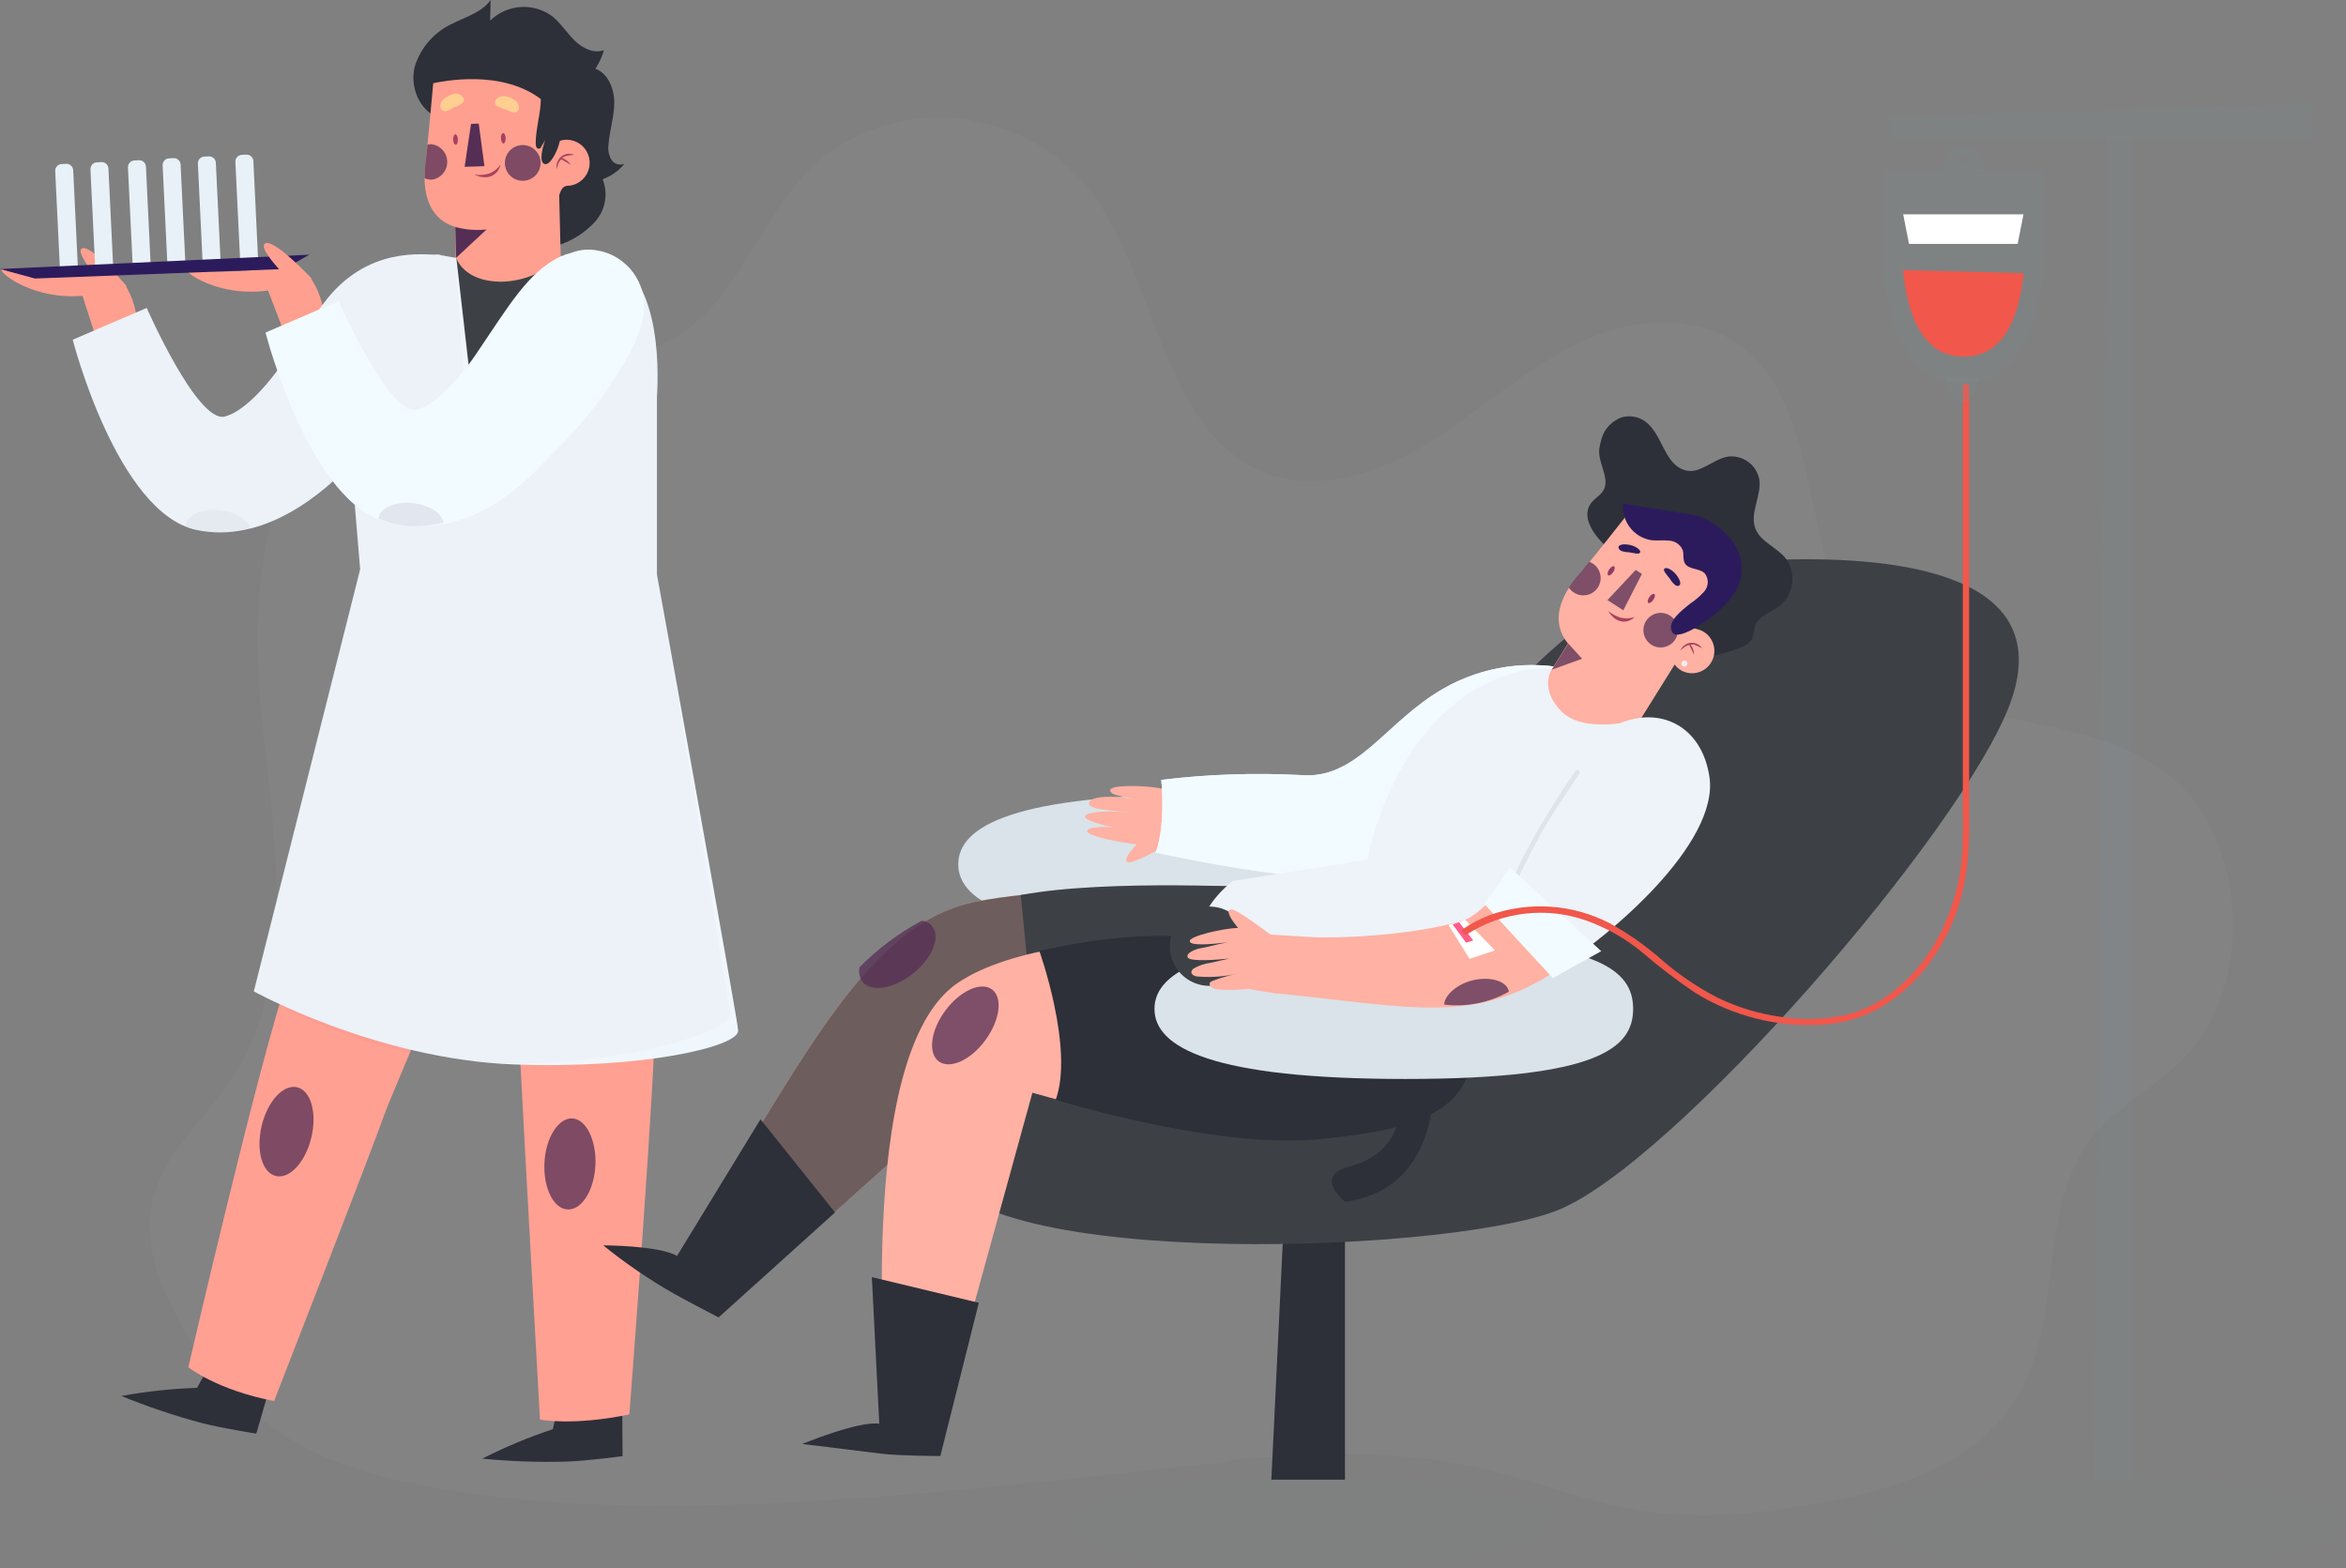 <svg width="700" height="468" viewBox="0 0 700 468" fill="none" xmlns="http://www.w3.org/2000/svg">
<rect x="0" y="0" width="700" height="468" fill="#808080" stroke="none"/>
<g opacity="0.5">
<path opacity="0.5" d="M365.598 436.258C298.151 443.369 205.599 455.686 138.405 445.295C121.02 442.607 103.402 439.221 87.751 430.142C70.593 419.814 57.169 404.284 49.427 385.805C46.06 378.791 44.441 371.065 44.711 363.288C46.128 346.019 60.742 334.908 69.752 320.961C88.047 292.603 82.442 253.408 78.551 218.383C74.659 183.358 76.14 141.349 101.52 121.561C132.018 97.901 178.569 121.307 207.967 95.912C220.763 84.864 227.298 66.749 238.571 53.733C262.005 26.708 306.251 29.586 327.063 59.469C344.448 84.462 347.176 123.784 371.985 138.471C388.059 147.994 407.94 142.915 423.929 133.519C439.919 124.122 454.153 110.662 470.734 102.536C487.316 94.409 508.17 92.589 522.213 105.626C543.977 125.794 537.505 167.697 555.821 191.95C577.859 221.156 621.935 209.177 648.732 232.668C670.411 251.715 672.314 293.534 652.455 314.845C643.043 324.94 630.078 330.548 622.21 342.251C609.372 361.298 614.427 389.742 604.783 411.201C592.6 438.332 562.208 445.57 535.77 449.739C461.196 461.464 466.229 425.571 367.692 435.645" fill="#E4F1FF" fill-opacity="0.12"/>
</g>
<path d="M41.201 97.795C41.201 97.795 40.249 80.738 30.224 81.499C16.138 82.537 6.557 82.092 1.629 80.42C-3.299 78.748 7.572 89.69 24.619 88.272L29.357 102.959L41.201 97.795Z" fill="#FF9F8F"/>
<path d="M37.88 85.479C37.88 85.479 27.495 73.162 24.619 74.072C21.742 74.982 30.773 84.971 30.773 84.971L37.88 85.479Z" fill="#FF9F8F"/>
<path d="M97.036 95.234C97.036 95.234 95.175 78.304 85.234 79.595C71.233 81.394 61.652 81.415 56.618 80.061C51.585 78.706 62.963 89.013 79.989 86.706L85.488 101.118L97.036 95.234Z" fill="#FF9F8F"/>
<path d="M130.77 35.068C125.102 32.951 122.31 25.946 123.706 20.042C124.577 17.132 126.07 14.448 128.082 12.174C130.095 9.901 132.578 8.094 135.36 6.878C139.251 4.931 143.82 3.64 146.379 0L146.252 6.159C148.712 3.748 151.957 2.304 155.394 2.09C158.831 1.877 162.23 2.907 164.969 4.995C167.465 7.111 169.199 9.862 171.484 12.127C173.768 14.391 177.173 16.084 180.219 14.962C179.638 16.925 178.776 18.792 177.659 20.507C181.53 21.967 183.307 26.581 183.285 30.729C183.264 34.877 181.889 38.877 181.572 43.025C181.337 44.563 181.604 46.137 182.334 47.511C182.717 48.183 183.333 48.692 184.066 48.941C184.798 49.191 185.596 49.164 186.31 48.866C184.607 50.968 182.362 52.564 179.817 53.48C180.661 55.598 180.895 57.911 180.491 60.156C180.087 62.4 179.062 64.487 177.533 66.177C174.463 69.516 170.556 71.972 166.217 73.288C164.231 74.191 162.015 74.457 159.872 74.05C157.814 73.204 156.075 71.731 154.902 69.839C152.481 66.819 150.356 63.573 148.557 60.146" fill="#2D2F39"/>
<path d="M185.612 412.45L185.76 434.502C185.76 434.502 175.418 435.92 168.84 436.131C160.518 436.353 152.19 436.057 143.904 435.243C150.698 431.796 157.74 428.86 164.969 426.46L168.713 409.529L185.612 412.45Z" fill="#2D2F39"/>
<path d="M82.612 406.609L76.478 427.772C76.478 427.772 66.136 426.185 59.854 424.534C51.816 422.364 43.919 419.7 36.209 416.556C43.667 415.185 51.218 414.371 58.797 414.122L67.257 398.885L82.612 406.609Z" fill="#2D2F39"/>
<path d="M139.759 190.998H140.14L160.147 189.961L184.005 194.405L185.549 210.468C185.601 211.173 185.601 211.88 185.549 212.584C188.404 227.399 194.833 291.227 195.404 302.295C196.039 314.993 187.79 422.058 187.79 422.058C170.87 425.55 161.12 423.603 161.12 423.603C161.12 423.603 156.488 341.066 155.156 315.014C154.691 305.766 149.171 259.99 147.563 237.134L148.113 237.43L141.514 237.769" fill="#FFA092"/>
<path d="M150.799 244.816C143.481 265.218 117.509 324.835 114.844 332.157C110.614 344.093 81.787 418.059 81.787 418.059C64.74 414.799 56.195 407.985 56.195 407.985C56.195 407.985 77.345 316.581 85.805 292.053C90.501 278.762 104.988 246.319 112.983 223.251C118.017 209.241 124.996 190.469 124.996 190.469L148.261 194.363L167.085 201.051" fill="#FFA092"/>
<path d="M129.268 24.825C132.018 24.275 149.509 20.592 161.374 29.566C161.374 33.798 159.788 38.645 159.851 42.898C159.851 43.554 160.105 44.464 160.761 44.38C161.416 44.295 161.353 43.999 161.543 43.703C161.945 43.068 162.326 42.433 162.706 41.777C161.818 44.041 160.782 48.358 162.474 48.93C164.166 49.501 166.471 44.951 167.042 42.031C167.459 41.88 167.892 41.78 168.332 41.734C170.147 41.541 171.964 42.076 173.384 43.223C174.804 44.37 175.71 46.035 175.904 47.85C176.098 49.666 175.562 51.485 174.416 52.905C173.27 54.326 171.606 55.233 169.792 55.427C168.776 55.427 167.677 55.427 166.852 58.284L167.359 78.834C167.465 76.315 167.55 76.992 167.571 77.712C167.562 81.831 165.947 85.784 163.069 88.729C160.192 91.675 156.279 93.38 152.163 93.482C148.048 93.584 144.056 92.075 141.036 89.276C138.016 86.477 136.207 82.608 135.994 78.495C135.994 77.818 135.994 77.183 135.994 76.527L135.867 67.723C127.407 65.162 126.011 56.654 126.921 49.057C127.83 41.459 129.184 25.206 129.268 24.825Z" fill="#FF9F8F"/>
<path d="M170.342 49.184C169.717 48.257 168.813 47.553 167.761 47.174C167.761 47.174 167.952 46.835 168.755 46.581C169.597 46.388 170.453 46.268 171.314 46.221C170.682 45.928 169.978 45.824 169.287 45.921C168.597 46.019 167.95 46.314 167.423 46.772C166.894 47.216 166.494 47.793 166.263 48.445C166.032 49.096 165.98 49.797 166.112 50.475C166.112 50.475 166.598 48.041 167.507 47.555L170.342 49.184Z" fill="#A8425F"/>
<g style="mix-blend-mode:soft-light">
<path d="M135.867 67.723C138.9 68.568 142.067 68.819 145.194 68.463L136.1 76.929L135.867 67.723Z" fill="#542E54"/>
</g>
<path d="M131.468 32.232C130.791 30.115 133.731 28.316 135.508 27.999C136.057 27.901 136.624 27.974 137.131 28.209C137.638 28.444 138.06 28.828 138.342 29.311C138.722 30.454 137.707 30.983 136.84 31.427L137.559 30.983C136.841 31.485 136.049 31.871 135.211 32.126C134.429 32.507 133.668 33.247 132.779 33.184C132.489 33.181 132.206 33.088 131.971 32.918C131.736 32.747 131.56 32.507 131.468 32.232Z" fill="#FFCF91"/>
<path d="M153.887 33.501C152.808 33.691 152.11 33.12 151.138 32.76C150.235 32.562 149.371 32.219 148.578 31.744C148.832 31.866 149.079 32 149.319 32.147C148.409 31.85 147.415 31.363 147.732 30.2C148.05 29.035 149.446 28.676 150.376 28.697C152.237 28.697 155.283 30.263 154.796 32.528C154.744 32.753 154.632 32.961 154.472 33.128C154.312 33.296 154.11 33.417 153.887 33.48V33.501Z" fill="#FFCF91"/>
<path d="M149.34 49.142C148.79 51.703 146.104 54.221 141.514 52.105C143.029 52.337 144.577 52.221 146.04 51.766C147.367 51.224 148.512 50.313 149.34 49.142Z" fill="#A8425F"/>
<g style="mix-blend-mode:soft-light">
<path d="M138.638 49.777L144.539 49.586L142.847 36.888L140.541 36.973L138.638 49.777Z" fill="#542E54"/>
</g>
<g style="mix-blend-mode:soft-light" opacity="0.75">
<path d="M150.651 48.802C150.614 47.748 150.89 46.705 151.445 45.808C152.001 44.91 152.809 44.198 153.769 43.761C154.729 43.324 155.797 43.181 156.838 43.352C157.879 43.522 158.846 43.998 159.617 44.718C160.387 45.439 160.927 46.372 161.167 47.4C161.407 48.428 161.337 49.504 160.966 50.492C160.595 51.479 159.939 52.335 159.082 52.95C158.225 53.564 157.204 53.911 156.15 53.945C155.451 53.97 154.754 53.857 154.099 53.612C153.443 53.367 152.843 52.995 152.332 52.517C151.821 52.039 151.41 51.465 151.121 50.828C150.833 50.19 150.673 49.502 150.651 48.802Z" fill="#542E54"/>
</g>
<g style="mix-blend-mode:soft-light" opacity="0.75">
<path d="M127.555 43.173C127.895 43.091 128.242 43.042 128.591 43.025C129.887 43.142 131.096 43.73 131.989 44.676C132.882 45.623 133.398 46.865 133.44 48.166C133.481 49.468 133.046 50.739 132.215 51.741C131.384 52.744 130.216 53.407 128.93 53.607C128.16 53.641 127.393 53.496 126.688 53.184C126.667 51.769 126.745 50.355 126.921 48.951C127.111 47.427 127.344 45.374 127.555 43.173Z" fill="#542E54"/>
</g>
<path d="M46.107 100.229C50.337 112.927 62.434 134.682 69.181 130.154C79.206 123.445 88.999 101.943 88.999 101.943L124.319 95.594C124.319 95.594 99.257 152.756 69.795 157.877C48.264 161.644 34.474 132.608 29.61 114.281" fill="#FF948F"/>
<path d="M167.994 76.061C163.154 81.038 156.553 83.911 149.615 84.06C138.236 84.06 136.121 76.949 136.121 76.949C129.924 77.69 109.239 79.806 101.795 86.198C97.29 89.245 104.692 104.969 105.517 106.98L112.518 127.614L119.476 207.167C119.476 207.167 118.292 208.754 151.518 208.881H151.92C185.147 208.754 195.87 207.399 195.87 207.399L194.262 174.681V126.471L192.147 109.541C193.057 107.636 180.832 77.627 167.994 76.061Z" fill="#3D4146"/>
<path d="M129.311 75.913H130.368C131.489 75.913 133.625 76.824 134.831 76.824L129.311 75.913Z" fill="#D9E3E9"/>
<path d="M196.018 171.422V118.514C196.525 110.049 197.456 79.087 177.723 74.897L167.148 77.669L142.508 132.376L136.163 76.95L130.411 75.998C126.921 76.146 109.536 73.035 96.571 90.515C92.933 95.277 89.274 101.097 84.727 107.806C84.727 107.806 75.209 122.239 67.045 124.292C58.881 126.345 43.78 91.891 43.78 91.891L21.7 101.372C21.7 101.372 34.919 153.032 58.606 158.132C78.974 162.492 96.972 146.64 104.819 138.281L107.463 169.877L75.738 295.82C75.738 295.82 112.327 316.094 153.379 317.618C191.322 319.036 220.256 312.433 220.256 307.544C220.277 304.941 196.018 171.422 196.018 171.422Z" fill="#F0F7FC"/>
<path opacity="0.02" d="M196.018 171.422V118.514C196.525 110.049 197.456 79.087 177.723 74.897L167.148 77.669L139.59 133.794L136.121 76.95L130.368 75.998C126.878 76.146 109.493 73.035 96.528 90.515C92.891 95.277 89.232 101.097 84.684 107.806C84.684 107.806 75.167 122.239 67.003 124.292C58.839 126.345 43.738 91.891 43.738 91.891L21.7 101.372C21.7 101.372 34.919 153.032 58.606 158.132C78.974 162.492 96.972 146.64 104.819 138.281L107.463 169.877L75.738 295.82C97.287 308.711 121.699 316.042 146.781 317.152C184.702 318.57 217.802 307.819 217.802 302.931C217.844 300.328 196.018 171.422 196.018 171.422Z" fill="#542E54"/>
<path opacity="0.05" d="M74.765 158.047C74.427 155.317 70.535 152.799 65.713 152.27C60.362 151.698 55.772 153.667 55.434 156.672V156.947C61.59 159.393 68.372 159.779 74.765 158.047Z" fill="#542E54"/>
<g style="mix-blend-mode:soft-light" opacity="0.75">
<path d="M92.891 339.438C91.156 346.739 86.44 351.882 82.316 350.908C78.191 349.935 76.33 343.226 78.086 335.904C79.841 328.581 84.558 323.46 88.66 324.433C92.764 325.407 94.646 332.115 92.891 339.438Z" fill="#542E54"/>
</g>
<g style="mix-blend-mode:soft-light" opacity="0.75">
<path d="M177.66 347.713C177.279 355.204 173.557 361.109 169.348 360.897C165.139 360.686 162.072 354.421 162.453 346.908C162.834 339.395 166.683 333.491 170.786 333.724C174.889 333.956 177.998 340.2 177.66 347.713Z" fill="#542E54"/>
</g>
<path d="M136.629 41.628C136.629 42.475 136.375 43.194 135.973 43.194C135.571 43.194 135.233 42.517 135.212 41.67C135.19 40.824 135.487 40.083 135.867 40.083C136.248 40.083 136.607 40.761 136.629 41.628Z" fill="#A8425F"/>
<path d="M150.884 41.247C150.884 42.093 150.609 42.813 150.228 42.813C149.847 42.813 149.488 42.136 149.467 41.289C149.446 40.443 149.72 39.702 150.122 39.702C150.524 39.702 150.841 40.379 150.884 41.247Z" fill="#A8425F"/>
<path d="M166.958 133.201C174.212 126.154 189.038 108.229 191.767 95.319C192.796 91.014 192.1 86.477 189.827 82.679C187.554 78.882 183.884 76.126 179.605 75.003L178.463 74.791C175.821 74.221 173.071 74.442 170.553 75.426C169.475 75.697 168.416 76.037 167.381 76.442C157.483 81.161 151.772 91.383 142.001 105.732C142.001 105.732 132.483 120.186 124.319 122.218C116.156 124.249 101.054 89.817 101.054 89.817L79.228 99.234C79.228 99.234 92.425 150.894 116.134 155.994C143.418 161.856 159.724 140.228 166.958 133.201Z" fill="#F2FBFF"/>
<path opacity="0.1" d="M132.293 155.931C131.955 153.18 128.063 150.683 123.22 150.133C117.89 149.561 113.3 151.529 112.962 154.556V154.81C119.118 157.252 125.896 157.646 132.293 155.931Z" fill="#542E54"/>
<path d="M19.735 48.878L18.383 48.944C17.275 48.997 16.419 49.939 16.473 51.048L17.874 80.135C17.928 81.244 18.869 82.1 19.978 82.047L21.33 81.981C22.438 81.928 23.294 80.986 23.24 79.876L21.839 50.79C21.785 49.681 20.843 48.825 19.735 48.878Z" fill="#E7F1F7"/>
<path d="M30.252 48.372L28.9 48.437C27.792 48.49 26.937 49.433 26.99 50.542L28.392 79.629C28.445 80.738 29.387 81.594 30.495 81.54L31.847 81.475C32.956 81.421 33.811 80.479 33.757 79.37L32.356 50.283C32.303 49.174 31.361 48.318 30.252 48.372Z" fill="#E7F1F7"/>
<path d="M41.443 47.813L40.091 47.878C38.983 47.932 38.128 48.874 38.181 49.983L39.583 79.07C39.636 80.179 40.578 81.035 41.686 80.981L43.038 80.916C44.147 80.863 45.002 79.92 44.948 78.811L43.547 49.724C43.494 48.615 42.552 47.76 41.443 47.813Z" fill="#E7F1F7"/>
<path d="M51.785 47.188L50.433 47.253C49.325 47.307 48.47 48.249 48.523 49.358L49.925 78.445C49.978 79.554 50.92 80.41 52.028 80.356L53.38 80.291C54.489 80.238 55.344 79.295 55.29 78.186L53.889 49.099C53.836 47.99 52.894 47.135 51.785 47.188Z" fill="#E7F1F7"/>
<path d="M62.303 46.661L60.951 46.726C59.842 46.779 58.987 47.722 59.041 48.831L60.442 77.918C60.495 79.027 61.437 79.883 62.546 79.829L63.898 79.764C65.006 79.71 65.861 78.768 65.808 77.659L64.406 48.572C64.353 47.463 63.411 46.607 62.303 46.661Z" fill="#E7F1F7"/>
<path d="M73.495 46.144L72.143 46.209C71.035 46.262 70.179 47.205 70.233 48.314L71.634 77.401C71.688 78.51 72.629 79.365 73.738 79.312L75.09 79.247C76.198 79.193 77.053 78.251 77 77.142L75.599 48.055C75.545 46.946 74.603 46.09 73.495 46.144Z" fill="#E7F1F7"/>
<path d="M-6.10352e-05 80.272L92.32 75.997L84.748 80.272L10.406 83.108L-6.10352e-05 80.272Z" fill="#2C1B5C"/>
<path d="M93.06 83.171C93.06 83.171 82.019 71.405 79.228 72.59C76.436 73.775 85.953 83.171 85.953 83.171H93.06Z" fill="#FF9F8F"/>
<path d="M390.555 468C430.083 468 462.126 462.012 462.126 454.625C462.126 447.238 430.083 441.25 390.555 441.25C351.027 441.25 318.984 447.238 318.984 454.625C318.984 462.012 351.027 468 390.555 468Z" fill="#818E94" fill-opacity="0.1"/>
<path d="M379.35 441.521H401.312V337.634H384.348L379.35 441.521Z" fill="#2D2F39"/>
<path d="M285.926 257.895C285.926 269.45 303.1 278.804 360.818 278.804C418.536 278.804 428.773 269.45 428.773 257.895C428.773 246.34 418.558 237.028 360.818 237.028C303.079 237.028 285.926 246.34 285.926 257.895Z" fill="#D9E3E9"/>
<path d="M385.5 303.671C385.5 303.671 280.977 306.803 279.433 344.283C277.974 379.266 430.042 374.737 464.559 361.214C499.075 347.691 585.854 247.758 599.791 209.897C613.729 172.036 568.532 165.877 531.139 166.999C493.746 168.121 458.954 174.131 382.941 301.237" fill="#3D4146"/>
<path d="M480.442 164.122C476.064 160.524 471.348 154.386 474.859 149.963C475.895 148.651 477.502 147.847 478.37 146.429C480.633 142.726 476.53 137.964 477.228 133.731C477.862 129.964 479.004 126.768 483.424 124.694C484.491 124.316 485.625 124.164 486.754 124.248C487.883 124.332 488.981 124.65 489.981 125.181C496.114 128.525 496.178 138.578 502.904 140.355C507.239 141.498 511.025 137.096 515.445 136.271C517.573 135.967 519.736 136.485 521.496 137.719C523.256 138.953 524.48 140.811 524.921 142.916C525.746 147.868 521.96 153.032 523.779 157.73C525.301 161.688 530.124 163.275 532.788 166.576C534.379 168.692 535.093 171.34 534.782 173.97C534.471 176.599 533.158 179.007 531.118 180.692C528.495 182.809 524.625 183.698 523.631 186.872C523.448 188.117 523.18 189.347 522.827 190.554C522.029 191.779 520.834 192.691 519.443 193.136C514.753 195.135 509.733 196.248 504.638 196.417C503.236 196.576 501.817 196.349 500.535 195.761C499.042 194.721 497.911 193.241 497.299 191.528C493.45 183.613 489.614 175.684 485.793 167.74" fill="#2D2F39"/>
<path d="M409.971 264.858C409.971 264.858 324.715 262.212 291.045 269.09C256.443 276.117 238.17 320.729 201.009 377.023C201.009 377.023 196.652 384.451 214.926 392.324L307.14 309.639L419.234 303.65L409.971 264.858Z" fill="#FFB1A3"/>
<path d="M378.944 264.964C378.944 264.964 330.299 262.17 304.581 267.08L308.049 302.55L371.985 303.248L378.944 264.964Z" fill="#3D4146"/>
<g style="mix-blend-mode:soft-light" opacity="0.75">
<path d="M409.971 264.858C409.971 264.858 324.715 262.212 291.045 269.09C256.443 276.117 238.17 320.729 201.009 377.023C201.009 377.023 196.652 384.451 214.926 392.324L307.14 309.639L419.234 303.65L409.971 264.858Z" fill="#3D4146"/>
</g>
<path d="M441.674 294.169C441.674 294.169 460.857 369.362 308.049 326.062L280.258 426.905C280.258 426.905 282.373 433.381 264.268 425.508C265.22 420.683 253.99 314.507 285.905 293.196C317.82 271.884 406.354 282.064 406.354 282.064L441.674 294.169Z" fill="#FFB1A3"/>
<path d="M372.683 284.434C372.683 284.434 356.694 273.302 310.122 283.736C310.122 283.736 320.549 312.941 315.007 328.179C315.007 328.179 362.256 342.781 392.839 339.988C423.422 337.194 435.922 331.649 439.369 316.348C442.816 301.047 372.683 284.434 372.683 284.434Z" fill="#2D2F39"/>
<path d="M352.527 236.309C347.092 235.251 343.243 234.806 343.243 234.806C339.795 234.468 331.399 234.171 331.251 235.801C331.251 236.224 331.652 236.838 333.027 237.219C334.761 237.706 336.898 238.044 339.372 238.743C334.021 237.325 325.075 237.261 324.927 239.631C324.779 242.002 334.042 241.748 337.342 242.637C331.631 241.663 324.525 242.15 323.763 243.483C323.002 244.816 331.737 247.208 336.453 247.42C331.335 246.488 324.588 246.467 324.398 247.97C324.208 249.472 334.719 251.504 339.203 251.97C337.088 254.086 334.973 256.901 336.623 257.282C338.272 257.663 345.336 253.705 348.72 251.843" fill="#FFB1A3"/>
<path d="M469.529 199.929C456.403 196.753 442.561 198.705 430.824 205.389C413.481 215.209 405.106 232.774 388.123 231.272C374.233 230.547 360.306 231.028 346.499 232.711C346.499 232.711 347.938 246.001 344.829 254.424C344.829 254.424 380.487 262.233 397.513 261.852C414.539 261.471 431.353 242.149 437.233 232.901C443.112 223.653 469.529 199.929 469.529 199.929Z" fill="#EDF3F9"/>
<g style="mix-blend-mode:soft-light">
<path d="M469.529 199.929C456.403 196.753 442.561 198.705 430.824 205.389C413.481 215.209 405.106 232.774 388.123 231.272C374.233 230.547 360.306 231.028 346.499 232.711C346.499 232.711 347.938 246.001 344.829 254.424C344.829 254.424 380.487 262.233 397.513 261.852C414.539 261.471 431.353 242.149 437.233 232.901C443.112 223.653 469.529 199.929 469.529 199.929Z" fill="#F2FBFF"/>
</g>
<path d="M509.862 193.919C510.05 193.537 510.089 193.099 509.972 192.69C509.855 192.281 509.59 191.93 509.228 191.705C508.867 191.481 508.435 191.399 508.016 191.476C507.598 191.553 507.223 191.782 506.965 192.12C506.845 192.31 506.764 192.522 506.727 192.743C506.69 192.965 506.697 193.192 506.748 193.41C506.799 193.629 506.893 193.835 507.025 194.017C507.156 194.199 507.323 194.353 507.514 194.469C507.899 194.706 508.362 194.781 508.801 194.678C509.241 194.575 509.622 194.302 509.862 193.919Z" fill="white"/>
<path d="M485.391 153.73C487.929 154.746 509.206 159.254 514.05 172.777C511.808 176.248 501.571 187.232 501.888 187.083C502.544 186.766 502.713 186.554 506.753 187.845C507.165 187.943 507.563 188.092 507.937 188.29C508.715 188.693 509.406 189.245 509.97 189.915C510.534 190.585 510.961 191.36 511.226 192.195C511.492 193.03 511.59 193.91 511.515 194.783C511.441 195.656 511.195 196.506 510.792 197.284C510.39 198.062 509.838 198.753 509.168 199.318C508.498 199.883 507.724 200.31 506.889 200.575C506.055 200.841 505.176 200.939 504.303 200.864C503.431 200.79 502.581 200.544 501.804 200.141C500.97 199.693 500.248 199.064 499.689 198.3L489.114 215.231C488.834 215.849 488.516 216.45 488.162 217.029C487.129 218.805 485.749 220.354 484.105 221.585C482.462 222.817 480.587 223.704 478.594 224.196C476.6 224.688 474.528 224.773 472.501 224.447C470.473 224.121 468.532 223.391 466.793 222.299C465.054 221.207 463.551 219.777 462.376 218.092C461.2 216.408 460.375 214.504 459.949 212.494C459.524 210.484 459.507 208.409 459.899 206.392C460.291 204.376 461.085 202.459 462.232 200.755C462.569 200.214 462.944 199.698 463.353 199.21L467.858 192.014C462.465 185.454 465.743 177.772 470.608 172.121C475.472 166.47 485.138 153.984 485.391 153.73Z" fill="#FFB1A3"/>
<path d="M505.484 195.4C505.475 194.319 505.127 193.268 504.49 192.395C504.852 192.264 505.248 192.264 505.611 192.395C506.397 192.684 507.154 193.045 507.874 193.474C507.516 192.899 507.001 192.438 506.391 192.146C505.78 191.853 505.098 191.741 504.426 191.824C503.758 191.899 503.123 192.153 502.587 192.559C502.051 192.965 501.635 193.508 501.381 194.13C501.381 194.13 503.073 192.416 504.088 192.501L505.484 195.4Z" fill="#A8425F"/>
<path d="M487.76 184.12C485.962 185.919 482.43 186.512 479.85 182.343C480.998 183.269 482.322 183.953 483.742 184.353C485.078 184.63 486.464 184.549 487.76 184.12Z" fill="#A8425F"/>
<g style="mix-blend-mode:soft-light" opacity="0.75">
<path d="M491.123 185.326C491.659 184.457 492.439 183.767 493.367 183.342C494.295 182.917 495.327 182.776 496.335 182.938C497.342 183.1 498.279 183.558 499.026 184.252C499.774 184.947 500.299 185.847 500.536 186.841C500.772 187.834 500.709 188.875 500.354 189.832C499.999 190.789 499.369 191.62 498.543 192.219C497.717 192.817 496.732 193.158 495.712 193.197C494.693 193.236 493.684 192.971 492.815 192.437C491.652 191.716 490.821 190.563 490.504 189.231C490.187 187.898 490.409 186.495 491.123 185.326Z" fill="#542E54"/>
</g>
<g style="mix-blend-mode:soft-light" opacity="0.75">
<path d="M474.203 167.634C474.883 167.881 475.504 168.269 476.025 168.771C476.546 169.274 476.956 169.881 477.227 170.553C477.498 171.224 477.625 171.945 477.6 172.669C477.574 173.393 477.397 174.104 477.079 174.754C476.761 175.405 476.31 175.982 475.755 176.447C475.2 176.912 474.554 177.255 473.858 177.454C473.162 177.652 472.432 177.702 471.715 177.6C470.998 177.498 470.311 177.246 469.698 176.861C469.061 176.47 468.519 175.942 468.112 175.316C468.849 174.188 469.654 173.107 470.523 172.078C471.644 170.851 472.849 169.306 474.203 167.634Z" fill="#542E54"/>
</g>
<g style="mix-blend-mode:soft-light" opacity="0.75">
<path d="M479.638 179.062L484.355 182.11L489.917 171.253L488.056 170.068L479.638 179.062Z" fill="#542E54"/>
</g>
<path d="M482.896 163.444C482.896 162.068 485.751 162.322 487.295 162.873C488.141 163.19 489.41 163.973 489.41 164.629C489.41 165.285 488.479 165.264 487.654 165.116H488.374C487.61 165.091 486.852 164.984 486.111 164.799C485.325 164.799 484.545 164.663 483.805 164.396C483.59 164.315 483.398 164.182 483.247 164.008C483.095 163.834 482.989 163.626 482.938 163.402L482.896 163.444Z" fill="#2C1B5C"/>
<path d="M499.921 174.618C499.238 174.09 498.669 173.427 498.25 172.671C497.708 172.079 497.226 171.434 496.812 170.746L497.193 171.338C496.664 170.682 496.135 169.878 496.791 169.582C497.447 169.285 498.589 169.962 499.244 170.534C500.535 171.656 502.142 174.11 500.936 174.767C500.768 174.828 500.587 174.847 500.41 174.821C500.233 174.795 500.065 174.725 499.921 174.618Z" fill="#2C1B5C"/>
<path d="M481.33 170.744C480.844 171.464 480.167 171.887 479.85 171.654C479.533 171.422 479.638 170.66 480.146 169.919C480.654 169.178 481.309 168.776 481.627 169.009C481.944 169.242 481.838 170.004 481.33 170.744Z" fill="#943A61"/>
<path d="M493.322 178.977C492.836 179.718 492.159 180.12 491.821 179.908C491.482 179.697 491.63 178.892 492.117 178.173C492.603 177.453 493.28 177.03 493.619 177.263C493.957 177.496 493.809 178.258 493.322 178.977Z" fill="#943A61"/>
<path d="M503.369 198.448C503.46 198.292 503.502 198.112 503.49 197.932C503.479 197.751 503.413 197.578 503.303 197.435C503.193 197.292 503.042 197.185 502.871 197.127C502.7 197.07 502.515 197.065 502.341 197.113C502.167 197.161 502.011 197.26 501.893 197.397C501.775 197.535 501.701 197.704 501.68 197.883C501.658 198.063 501.691 198.245 501.773 198.405C501.856 198.566 501.984 198.699 502.142 198.787C502.245 198.847 502.358 198.885 502.476 198.901C502.593 198.916 502.713 198.908 502.827 198.876C502.941 198.845 503.048 198.791 503.141 198.717C503.234 198.644 503.312 198.552 503.369 198.448Z" fill="#F5EBEF"/>
<path d="M452.144 315.121C430.826 320.611 408.467 320.611 387.15 315.121C361.643 308.518 345.252 280.921 367.819 262.89L408.004 256.541C408.004 256.541 416.464 207.866 455.443 199.866L463.184 199.358C463.184 199.358 458.954 205.347 465.955 212.331C472.955 219.315 489.219 214.659 489.219 214.659C489.219 214.659 499.562 225.897 499.16 238.193C499.16 238.193 490.848 232.225 472.997 257.24C455.147 282.254 452.144 315.121 452.144 315.121Z" fill="#EDF3F9"/>
<path d="M427.779 320.771C427.779 320.771 430.613 354.802 401.32 358.59C401.32 358.59 391.866 351.034 402.272 348.199C412.678 345.363 418.325 339.733 419.192 322.676C420.059 305.618 426.827 312.263 427.779 320.771Z" fill="#2D2F39"/>
<path d="M344.469 301.046C344.469 312.602 361.643 321.956 419.361 321.956C477.079 321.956 487.295 312.602 487.295 301.046C487.295 289.491 477.101 280.116 419.361 280.116C361.622 280.116 344.469 289.491 344.469 301.046Z" fill="#D9E3E9"/>
<path d="M372.683 282.339C372.683 279.999 371.99 277.711 370.691 275.766C369.392 273.821 367.545 272.304 365.385 271.409C363.224 270.513 360.847 270.279 358.554 270.736C356.261 271.192 354.154 272.319 352.5 273.973C350.847 275.628 349.721 277.736 349.265 280.031C348.809 282.325 349.043 284.704 349.938 286.866C350.832 289.027 352.348 290.875 354.292 292.175C356.236 293.475 358.522 294.169 360.86 294.169C363.996 294.169 367.003 292.922 369.22 290.704C371.438 288.485 372.683 285.476 372.683 282.339Z" fill="#3D4146"/>
<path d="M380.995 296.412C375.919 295.799 372.874 295.122 372.874 295.122V294.995C369.648 295.417 366.386 295.488 363.145 295.206C362.529 295.081 361.941 294.844 361.41 294.508C361.225 294.394 361.08 294.224 360.997 294.022C360.913 293.821 360.895 293.598 360.945 293.386C361.072 292.984 361.516 292.815 361.897 292.645C364.284 291.747 366.738 291.04 369.236 290.529C365.493 291.387 361.645 291.686 357.815 291.418C356.546 291.418 355.806 290.952 355.552 290.444C355.298 289.937 355.679 289.344 356.186 288.984C357.719 288.093 359.418 287.524 361.178 287.312C364.541 286.572 363.441 286.762 366.804 286.021C363.272 286.381 355.044 287.058 354.389 285.683C353.733 284.307 356.99 283.164 358.069 282.974C361.96 282.297 362.404 281.873 366.296 281.196C361.135 281.789 355.065 282.318 355.002 280.815C354.939 279.313 364.879 277.027 369.405 276.879C367.459 274.487 365.514 271.652 367.29 271.376C369.067 271.101 378.288 278.466 381.524 280.561C381.947 280.561 384.781 283.059 385.225 283.037" fill="#FFB1A3"/>
<path d="M379.747 296.286C436.514 301.958 448.738 309.915 494.866 263.419C494.866 263.419 510.433 235.78 490.636 230.257C475.98 226.151 447.639 270.805 437.191 274.403C426.742 278.001 406.798 279.906 393.918 279.694C389.18 279.694 379.367 278.572 375.327 278.953" fill="#FFB1A3"/>
<g style="mix-blend-mode:soft-light" opacity="0.75">
<path d="M430.93 299.756C430.93 297.047 434.864 293.513 439.602 292.476C444.762 291.312 449.479 292.751 450.177 295.672C450.177 295.672 450.177 295.841 450.177 295.926C444.331 299.217 437.589 300.559 430.93 299.756Z" fill="#542E54"/>
</g>
<path d="M483.276 215.865C495.311 210.765 507.726 216.521 510.052 231.737C513.119 251.715 479.787 280.032 463.395 289.894L448.083 266.614C448.083 266.614 471.644 220.859 483.276 215.865Z" fill="#EDF3F9"/>
<path d="M470.079 230.065C464.214 238.485 458.881 247.264 454.11 256.35C452.778 259.08 451.551 261.873 450.388 264.688C450.05 265.513 451.403 265.873 451.742 265.069C455.713 255.718 460.579 246.774 466.272 238.361C467.921 235.821 469.613 233.303 471.263 230.763C471.771 230.023 470.565 229.324 470.079 230.065Z" fill="#3D4146" fill-opacity="0.08"/>
<path d="M477.777 283.82L463.332 291.862L442.901 269.725L450.557 258.826L477.777 283.82Z" fill="#F2FBFF"/>
<g style="mix-blend-mode:soft-light" opacity="0.75">
<path d="M467.943 192.036L472.067 196.565L463.036 199.824L467.943 192.036Z" fill="#542E54"/>
</g>
<g style="mix-blend-mode:soft-light" opacity="0.75">
<path d="M282.056 301.576C277.678 307.48 276.811 314.274 280.11 316.708C283.409 319.141 289.649 316.369 294.027 310.359C298.405 304.348 299.272 297.661 295.972 295.227C292.673 292.793 286.434 295.671 282.056 301.576Z" fill="#542E54"/>
</g>
<g style="mix-blend-mode:soft-light" opacity="0.75">
<path d="M272.39 290.528C266.637 295.099 259.912 296.179 257.352 292.962C256.903 292.34 256.593 291.629 256.443 290.877C256.294 290.124 256.308 289.349 256.485 288.602C261.964 283.059 268.246 278.371 275.118 274.698C276.313 274.868 277.405 275.47 278.185 276.391C280.744 279.629 278.164 285.936 272.39 290.528Z" fill="#542E54"/>
</g>
<path d="M437.233 274.466L446.052 283.587L438.481 286.105L432.178 276.032L437.233 274.466Z" fill="white"/>
<path d="M435.33 275.164L439.581 280.603L437.466 281.302L433.447 275.863L435.33 275.164Z" fill="#FF5C87"/>
<path d="M249.16 361.787L214.411 393.109C214.411 393.109 206.501 389.024 200.938 385.935C193.582 381.735 186.579 376.943 180 371.607C180 371.607 196.603 371.607 202.017 374.76L226.911 334L249.16 361.787Z" fill="#2D2F39"/>
<path d="M292.06 388.747L280.575 434.46C280.575 434.46 269.133 434.46 263.042 433.782C250.965 432.237 239.333 430.883 239.333 430.883C239.333 430.883 256.253 423.899 262.365 424.83L260.145 381.086L292.06 388.747Z" fill="#2D2F39"/>
<path d="M484.334 150.259C484.065 152.822 484.795 155.389 486.371 157.427C487.947 159.465 490.247 160.817 492.794 161.2C494.528 161.391 496.305 161.095 498.039 161.327C498.918 161.364 499.769 161.653 500.489 162.159C501.209 162.666 501.768 163.369 502.1 164.184C502.459 165.412 502.1 166.809 502.65 167.93C503.707 170.047 506.88 169.433 508.614 171.02C509.231 171.776 509.567 172.722 509.567 173.697C509.567 174.673 509.231 175.619 508.614 176.374C507.33 177.841 505.849 179.123 504.215 180.184C502.1 181.962 497.129 185.496 498.97 188.649C500.81 191.802 511.977 183.866 515.657 179.443C517.425 177.472 518.714 175.118 519.422 172.565C519.808 170.508 519.737 168.392 519.214 166.366C518.692 164.34 517.73 162.453 516.397 160.841C513.692 157.609 510.162 155.174 506.182 153.793" fill="#2C1B5C"/>
<path d="M628.429 468C667.956 468 700 462.012 700 454.625C700 447.238 667.956 441.25 628.429 441.25C588.901 441.25 556.857 447.238 556.857 454.625C556.857 462.012 588.901 468 628.429 468Z" fill="#818E94" fill-opacity="0.1"/>
<path d="M635.911 441.521H624.929L628.597 40.956H635.911V441.521Z" fill="#818E94" fill-opacity="0.2"/>
<path d="M437.804 278.741C443.021 275.417 448.925 273.323 455.07 272.619C461.215 271.915 467.439 272.619 473.272 274.678C479.398 276.847 485.091 280.086 490.087 284.244C495.084 288.534 500.323 292.534 505.78 296.222C517.245 303.31 530.635 306.639 544.082 305.745C550.328 305.337 556.388 303.451 561.764 300.243C565.78 297.773 569.42 294.736 572.571 291.228C579.644 283.181 584.383 273.352 586.277 262.805C587.969 253.853 587.545 244.711 587.545 235.632V115.319C587.512 115.093 587.398 114.887 587.225 114.739C587.053 114.59 586.832 114.508 586.604 114.508C586.376 114.508 586.156 114.59 585.983 114.739C585.811 114.887 585.697 115.093 585.663 115.319V240.859C585.663 244.838 585.769 248.816 585.557 252.774C585.161 264.083 581.663 275.065 575.448 284.519C569.864 292.73 561.552 299.904 551.844 302.55C545.23 304.183 538.359 304.493 531.625 303.46C525.018 302.575 518.593 300.647 512.59 297.746C506.654 294.698 501.102 290.954 496.051 286.593C491.241 282.323 485.971 278.603 480.336 275.503C474.875 272.669 468.892 270.985 462.755 270.556C456.618 270.126 450.459 270.96 444.656 273.006C441.875 274.057 439.221 275.42 436.746 277.069C435.731 277.725 436.746 279.376 437.698 278.699L437.804 278.741Z" fill="#F1574B"/>
<path d="M609.415 50.665H562.229C562.229 50.665 554.129 114.281 585.854 114.281C617.579 114.281 609.415 50.665 609.415 50.665Z" fill="#818E94" fill-opacity="0.2"/>
<path d="M567.813 80.59C569.018 93.161 573.269 106.409 585.875 106.409C598.48 106.409 602.499 93.711 603.831 81.521" fill="#F1574B"/>
<path d="M580.482 112.715C580.815 115.52 582.456 119.987 585.489 119.987C588.522 119.987 590.101 115.671 590.475 112.917" fill="#818E94" fill-opacity="0.2"/>
<path d="M569.611 72.781H602.033L603.768 63.956H567.876L569.611 72.781Z" fill="white"/>
<path d="M579.574 50.697L592.292 50.904C591.877 48.144 589.783 43.632 585.922 43.632C582.061 43.632 580.032 47.951 579.574 50.697ZM583.937 47.385C583.932 47.139 584.044 46.898 584.257 46.691C584.47 46.485 584.775 46.324 585.133 46.228C585.492 46.132 585.887 46.105 586.269 46.152C586.652 46.198 587.004 46.315 587.28 46.488C587.557 46.661 587.746 46.883 587.824 47.124C587.901 47.365 587.864 47.616 587.716 47.843C587.568 48.071 587.316 48.266 586.993 48.403C586.67 48.54 586.289 48.613 585.9 48.613C585.396 48.602 584.919 48.468 584.569 48.239C584.219 48.01 584.024 47.704 584.024 47.385H583.937Z" fill="#818E94" fill-opacity="0.2"/>
<path d="M563.815 41.206H689.785V31.111L563.815 34.899V41.206Z" fill="#818E94" fill-opacity="0.2"/>
</svg>
